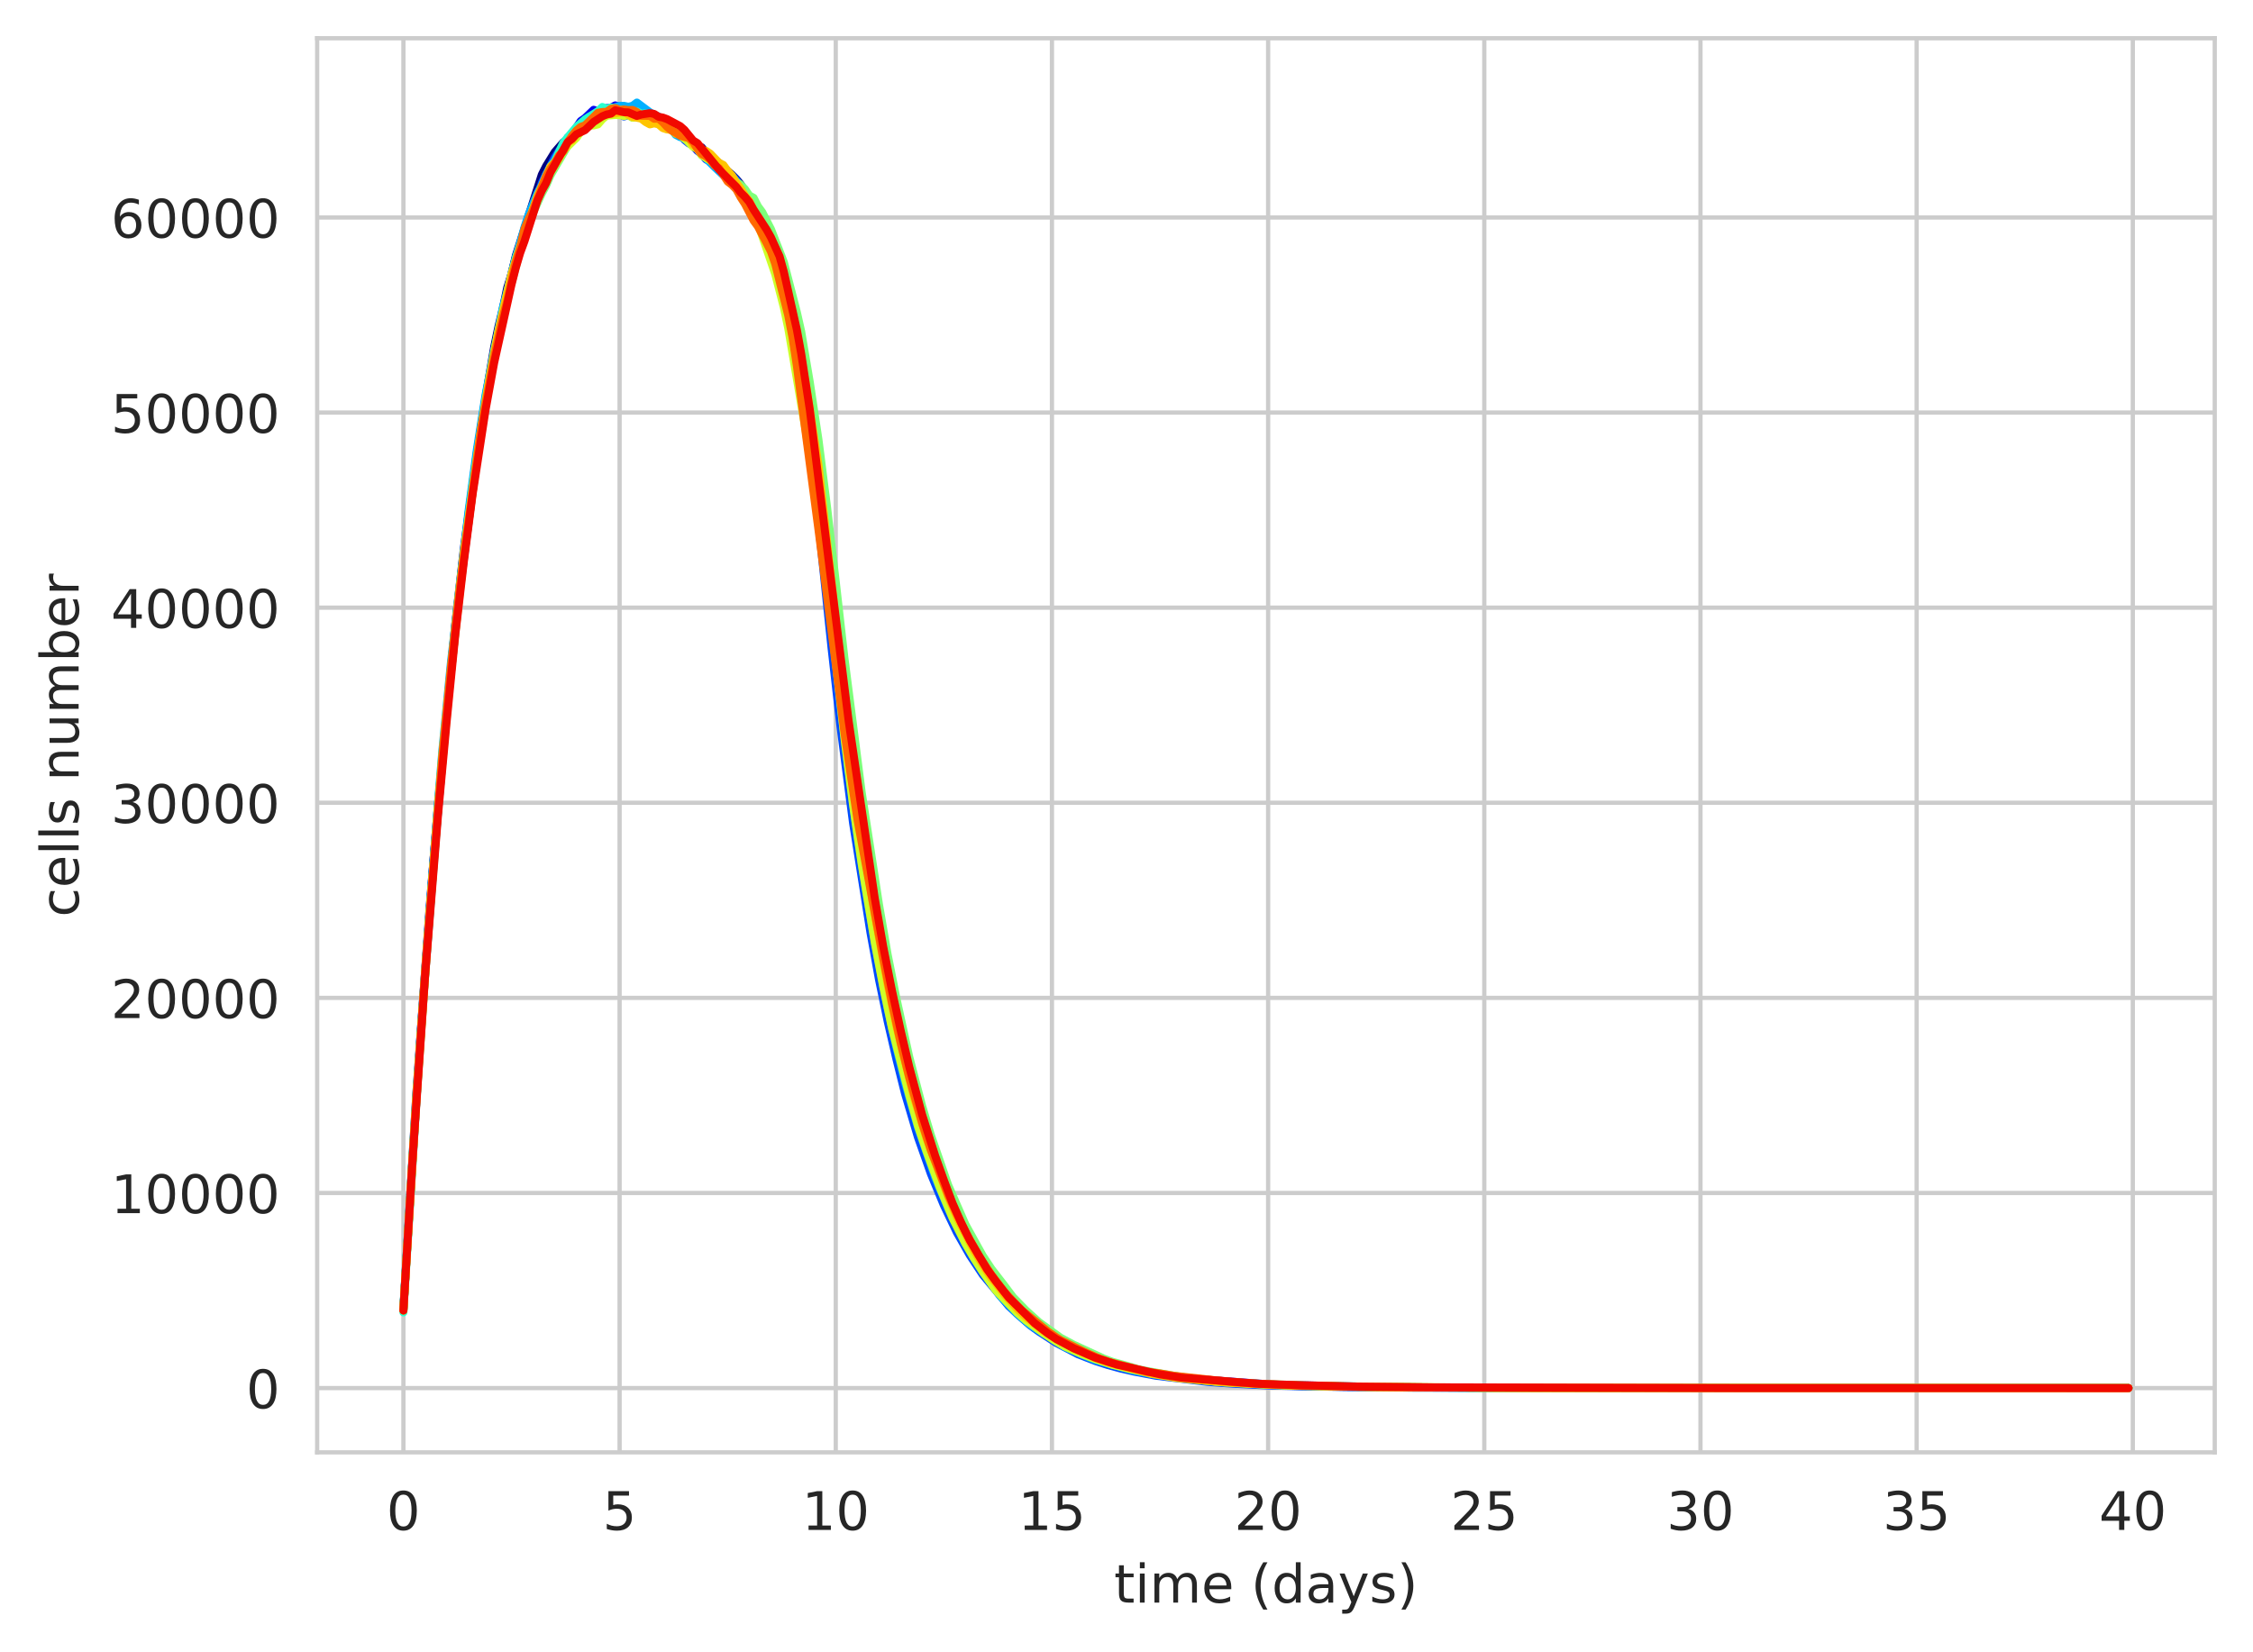 <?xml version="1.0" encoding="utf-8" standalone="no"?>
<!DOCTYPE svg PUBLIC "-//W3C//DTD SVG 1.1//EN"
  "http://www.w3.org/Graphics/SVG/1.1/DTD/svg11.dtd">
<!-- Created with matplotlib (https://matplotlib.org/) -->
<svg height="310.868pt" version="1.1" viewBox="0 0 424.011 310.868" width="424.011pt" xmlns="http://www.w3.org/2000/svg" xmlns:xlink="http://www.w3.org/1999/xlink">
 <defs>
  <style type="text/css">
*{stroke-linecap:butt;stroke-linejoin:round;white-space:pre;}
  </style>
 </defs>
 <g id="figure_1">
  <g id="patch_1">
   <path d="M 0 310.868 
L 424.011 310.868 
L 424.011 0 
L 0 0 
z
" style="fill:#ffffff;"/>
  </g>
  <g id="axes_1">
   <g id="patch_2">
    <path d="M 59.691 273.312 
L 416.811 273.312 
L 416.811 7.2 
L 59.691 7.2 
z
" style="fill:#ffffff;"/>
   </g>
   <g id="matplotlib.axis_1">
    <g id="xtick_1">
     <g id="line2d_1">
      <path clip-path="url(#p713ff7c4af)" d="M 75.923 273.312 
L 75.923 7.2 
" style="fill:none;stroke:#cccccc;stroke-linecap:round;stroke-width:0.8;"/>
     </g>
     <g id="text_1">
      <!-- 0 -->
      <defs>
       <path d="M 31.781 66.406 
Q 24.172 66.406 20.328 58.906 
Q 16.5 51.422 16.5 36.375 
Q 16.5 21.391 20.328 13.891 
Q 24.172 6.391 31.781 6.391 
Q 39.453 6.391 43.281 13.891 
Q 47.125 21.391 47.125 36.375 
Q 47.125 51.422 43.281 58.906 
Q 39.453 66.406 31.781 66.406 
z
M 31.781 74.219 
Q 44.047 74.219 50.516 64.516 
Q 56.984 54.828 56.984 36.375 
Q 56.984 17.969 50.516 8.266 
Q 44.047 -1.422 31.781 -1.422 
Q 19.531 -1.422 13.062 8.266 
Q 6.594 17.969 6.594 36.375 
Q 6.594 54.828 13.062 64.516 
Q 19.531 74.219 31.781 74.219 
z
" id="DejaVuSans-48"/>
      </defs>
      <g style="fill:#262626;" transform="translate(72.742 287.91)scale(0.1 -0.1)">
       <use xlink:href="#DejaVuSans-48"/>
      </g>
     </g>
    </g>
    <g id="xtick_2">
     <g id="line2d_2">
      <path clip-path="url(#p713ff7c4af)" d="M 116.607 273.312 
L 116.607 7.2 
" style="fill:none;stroke:#cccccc;stroke-linecap:round;stroke-width:0.8;"/>
     </g>
     <g id="text_2">
      <!-- 5 -->
      <defs>
       <path d="M 10.797 72.906 
L 49.516 72.906 
L 49.516 64.594 
L 19.828 64.594 
L 19.828 46.734 
Q 21.969 47.469 24.109 47.828 
Q 26.266 48.188 28.422 48.188 
Q 40.625 48.188 47.75 41.5 
Q 54.891 34.812 54.891 23.391 
Q 54.891 11.625 47.562 5.094 
Q 40.234 -1.422 26.906 -1.422 
Q 22.312 -1.422 17.547 -0.641 
Q 12.797 0.141 7.719 1.703 
L 7.719 11.625 
Q 12.109 9.234 16.797 8.062 
Q 21.484 6.891 26.703 6.891 
Q 35.156 6.891 40.078 11.328 
Q 45.016 15.766 45.016 23.391 
Q 45.016 31 40.078 35.438 
Q 35.156 39.891 26.703 39.891 
Q 22.75 39.891 18.812 39.016 
Q 14.891 38.141 10.797 36.281 
z
" id="DejaVuSans-53"/>
      </defs>
      <g style="fill:#262626;" transform="translate(113.426 287.91)scale(0.1 -0.1)">
       <use xlink:href="#DejaVuSans-53"/>
      </g>
     </g>
    </g>
    <g id="xtick_3">
     <g id="line2d_3">
      <path clip-path="url(#p713ff7c4af)" d="M 157.29 273.312 
L 157.29 7.2 
" style="fill:none;stroke:#cccccc;stroke-linecap:round;stroke-width:0.8;"/>
     </g>
     <g id="text_3">
      <!-- 10 -->
      <defs>
       <path d="M 12.406 8.297 
L 28.516 8.297 
L 28.516 63.922 
L 10.984 60.406 
L 10.984 69.391 
L 28.422 72.906 
L 38.281 72.906 
L 38.281 8.297 
L 54.391 8.297 
L 54.391 0 
L 12.406 0 
z
" id="DejaVuSans-49"/>
      </defs>
      <g style="fill:#262626;" transform="translate(150.928 287.91)scale(0.1 -0.1)">
       <use xlink:href="#DejaVuSans-49"/>
       <use x="63.623" xlink:href="#DejaVuSans-48"/>
      </g>
     </g>
    </g>
    <g id="xtick_4">
     <g id="line2d_4">
      <path clip-path="url(#p713ff7c4af)" d="M 197.974 273.312 
L 197.974 7.2 
" style="fill:none;stroke:#cccccc;stroke-linecap:round;stroke-width:0.8;"/>
     </g>
     <g id="text_4">
      <!-- 15 -->
      <g style="fill:#262626;" transform="translate(191.611 287.91)scale(0.1 -0.1)">
       <use xlink:href="#DejaVuSans-49"/>
       <use x="63.623" xlink:href="#DejaVuSans-53"/>
      </g>
     </g>
    </g>
    <g id="xtick_5">
     <g id="line2d_5">
      <path clip-path="url(#p713ff7c4af)" d="M 238.657 273.312 
L 238.657 7.2 
" style="fill:none;stroke:#cccccc;stroke-linecap:round;stroke-width:0.8;"/>
     </g>
     <g id="text_5">
      <!-- 20 -->
      <defs>
       <path d="M 19.188 8.297 
L 53.609 8.297 
L 53.609 0 
L 7.328 0 
L 7.328 8.297 
Q 12.938 14.109 22.625 23.891 
Q 32.328 33.688 34.812 36.531 
Q 39.547 41.844 41.422 45.531 
Q 43.312 49.219 43.312 52.781 
Q 43.312 58.594 39.234 62.25 
Q 35.156 65.922 28.609 65.922 
Q 23.969 65.922 18.812 64.312 
Q 13.672 62.703 7.812 59.422 
L 7.812 69.391 
Q 13.766 71.781 18.938 73 
Q 24.125 74.219 28.422 74.219 
Q 39.75 74.219 46.484 68.547 
Q 53.219 62.891 53.219 53.422 
Q 53.219 48.922 51.531 44.891 
Q 49.859 40.875 45.406 35.406 
Q 44.188 33.984 37.641 27.219 
Q 31.109 20.453 19.188 8.297 
z
" id="DejaVuSans-50"/>
      </defs>
      <g style="fill:#262626;" transform="translate(232.295 287.91)scale(0.1 -0.1)">
       <use xlink:href="#DejaVuSans-50"/>
       <use x="63.623" xlink:href="#DejaVuSans-48"/>
      </g>
     </g>
    </g>
    <g id="xtick_6">
     <g id="line2d_6">
      <path clip-path="url(#p713ff7c4af)" d="M 279.341 273.312 
L 279.341 7.2 
" style="fill:none;stroke:#cccccc;stroke-linecap:round;stroke-width:0.8;"/>
     </g>
     <g id="text_6">
      <!-- 25 -->
      <g style="fill:#262626;" transform="translate(272.978 287.91)scale(0.1 -0.1)">
       <use xlink:href="#DejaVuSans-50"/>
       <use x="63.623" xlink:href="#DejaVuSans-53"/>
      </g>
     </g>
    </g>
    <g id="xtick_7">
     <g id="line2d_7">
      <path clip-path="url(#p713ff7c4af)" d="M 320.025 273.312 
L 320.025 7.2 
" style="fill:none;stroke:#cccccc;stroke-linecap:round;stroke-width:0.8;"/>
     </g>
     <g id="text_7">
      <!-- 30 -->
      <defs>
       <path d="M 40.578 39.312 
Q 47.656 37.797 51.625 33 
Q 55.609 28.219 55.609 21.188 
Q 55.609 10.406 48.188 4.484 
Q 40.766 -1.422 27.094 -1.422 
Q 22.516 -1.422 17.656 -0.516 
Q 12.797 0.391 7.625 2.203 
L 7.625 11.719 
Q 11.719 9.328 16.594 8.109 
Q 21.484 6.891 26.812 6.891 
Q 36.078 6.891 40.938 10.547 
Q 45.797 14.203 45.797 21.188 
Q 45.797 27.641 41.281 31.266 
Q 36.766 34.906 28.719 34.906 
L 20.219 34.906 
L 20.219 43.016 
L 29.109 43.016 
Q 36.375 43.016 40.234 45.922 
Q 44.094 48.828 44.094 54.297 
Q 44.094 59.906 40.109 62.906 
Q 36.141 65.922 28.719 65.922 
Q 24.656 65.922 20.016 65.031 
Q 15.375 64.156 9.812 62.312 
L 9.812 71.094 
Q 15.438 72.656 20.344 73.438 
Q 25.25 74.219 29.594 74.219 
Q 40.828 74.219 47.359 69.109 
Q 53.906 64.016 53.906 55.328 
Q 53.906 49.266 50.438 45.094 
Q 46.969 40.922 40.578 39.312 
z
" id="DejaVuSans-51"/>
      </defs>
      <g style="fill:#262626;" transform="translate(313.662 287.91)scale(0.1 -0.1)">
       <use xlink:href="#DejaVuSans-51"/>
       <use x="63.623" xlink:href="#DejaVuSans-48"/>
      </g>
     </g>
    </g>
    <g id="xtick_8">
     <g id="line2d_8">
      <path clip-path="url(#p713ff7c4af)" d="M 360.708 273.312 
L 360.708 7.2 
" style="fill:none;stroke:#cccccc;stroke-linecap:round;stroke-width:0.8;"/>
     </g>
     <g id="text_8">
      <!-- 35 -->
      <g style="fill:#262626;" transform="translate(354.346 287.91)scale(0.1 -0.1)">
       <use xlink:href="#DejaVuSans-51"/>
       <use x="63.623" xlink:href="#DejaVuSans-53"/>
      </g>
     </g>
    </g>
    <g id="xtick_9">
     <g id="line2d_9">
      <path clip-path="url(#p713ff7c4af)" d="M 401.392 273.312 
L 401.392 7.2 
" style="fill:none;stroke:#cccccc;stroke-linecap:round;stroke-width:0.8;"/>
     </g>
     <g id="text_9">
      <!-- 40 -->
      <defs>
       <path d="M 37.797 64.312 
L 12.891 25.391 
L 37.797 25.391 
z
M 35.203 72.906 
L 47.609 72.906 
L 47.609 25.391 
L 58.016 25.391 
L 58.016 17.188 
L 47.609 17.188 
L 47.609 0 
L 37.797 0 
L 37.797 17.188 
L 4.891 17.188 
L 4.891 26.703 
z
" id="DejaVuSans-52"/>
      </defs>
      <g style="fill:#262626;" transform="translate(395.029 287.91)scale(0.1 -0.1)">
       <use xlink:href="#DejaVuSans-52"/>
       <use x="63.623" xlink:href="#DejaVuSans-48"/>
      </g>
     </g>
    </g>
    <g id="text_10">
     <!-- time (days) -->
     <defs>
      <path d="M 18.312 70.219 
L 18.312 54.688 
L 36.812 54.688 
L 36.812 47.703 
L 18.312 47.703 
L 18.312 18.016 
Q 18.312 11.328 20.141 9.422 
Q 21.969 7.516 27.594 7.516 
L 36.812 7.516 
L 36.812 0 
L 27.594 0 
Q 17.188 0 13.234 3.875 
Q 9.281 7.766 9.281 18.016 
L 9.281 47.703 
L 2.688 47.703 
L 2.688 54.688 
L 9.281 54.688 
L 9.281 70.219 
z
" id="DejaVuSans-116"/>
      <path d="M 9.422 54.688 
L 18.406 54.688 
L 18.406 0 
L 9.422 0 
z
M 9.422 75.984 
L 18.406 75.984 
L 18.406 64.594 
L 9.422 64.594 
z
" id="DejaVuSans-105"/>
      <path d="M 52 44.188 
Q 55.375 50.25 60.062 53.125 
Q 64.75 56 71.094 56 
Q 79.641 56 84.281 50.016 
Q 88.922 44.047 88.922 33.016 
L 88.922 0 
L 79.891 0 
L 79.891 32.719 
Q 79.891 40.578 77.094 44.375 
Q 74.312 48.188 68.609 48.188 
Q 61.625 48.188 57.562 43.547 
Q 53.516 38.922 53.516 30.906 
L 53.516 0 
L 44.484 0 
L 44.484 32.719 
Q 44.484 40.625 41.703 44.406 
Q 38.922 48.188 33.109 48.188 
Q 26.219 48.188 22.156 43.531 
Q 18.109 38.875 18.109 30.906 
L 18.109 0 
L 9.078 0 
L 9.078 54.688 
L 18.109 54.688 
L 18.109 46.188 
Q 21.188 51.219 25.484 53.609 
Q 29.781 56 35.688 56 
Q 41.656 56 45.828 52.969 
Q 50 49.953 52 44.188 
z
" id="DejaVuSans-109"/>
      <path d="M 56.203 29.594 
L 56.203 25.203 
L 14.891 25.203 
Q 15.484 15.922 20.484 11.062 
Q 25.484 6.203 34.422 6.203 
Q 39.594 6.203 44.453 7.469 
Q 49.312 8.734 54.109 11.281 
L 54.109 2.781 
Q 49.266 0.734 44.188 -0.344 
Q 39.109 -1.422 33.891 -1.422 
Q 20.797 -1.422 13.156 6.188 
Q 5.516 13.812 5.516 26.812 
Q 5.516 40.234 12.766 48.109 
Q 20.016 56 32.328 56 
Q 43.359 56 49.781 48.891 
Q 56.203 41.797 56.203 29.594 
z
M 47.219 32.234 
Q 47.125 39.594 43.094 43.984 
Q 39.062 48.391 32.422 48.391 
Q 24.906 48.391 20.391 44.141 
Q 15.875 39.891 15.188 32.172 
z
" id="DejaVuSans-101"/>
      <path id="DejaVuSans-32"/>
      <path d="M 31 75.875 
Q 24.469 64.656 21.281 53.656 
Q 18.109 42.672 18.109 31.391 
Q 18.109 20.125 21.312 9.062 
Q 24.516 -2 31 -13.188 
L 23.188 -13.188 
Q 15.875 -1.703 12.234 9.375 
Q 8.594 20.453 8.594 31.391 
Q 8.594 42.281 12.203 53.312 
Q 15.828 64.359 23.188 75.875 
z
" id="DejaVuSans-40"/>
      <path d="M 45.406 46.391 
L 45.406 75.984 
L 54.391 75.984 
L 54.391 0 
L 45.406 0 
L 45.406 8.203 
Q 42.578 3.328 38.25 0.953 
Q 33.938 -1.422 27.875 -1.422 
Q 17.969 -1.422 11.734 6.484 
Q 5.516 14.406 5.516 27.297 
Q 5.516 40.188 11.734 48.094 
Q 17.969 56 27.875 56 
Q 33.938 56 38.25 53.625 
Q 42.578 51.266 45.406 46.391 
z
M 14.797 27.297 
Q 14.797 17.391 18.875 11.75 
Q 22.953 6.109 30.078 6.109 
Q 37.203 6.109 41.297 11.75 
Q 45.406 17.391 45.406 27.297 
Q 45.406 37.203 41.297 42.844 
Q 37.203 48.484 30.078 48.484 
Q 22.953 48.484 18.875 42.844 
Q 14.797 37.203 14.797 27.297 
z
" id="DejaVuSans-100"/>
      <path d="M 34.281 27.484 
Q 23.391 27.484 19.188 25 
Q 14.984 22.516 14.984 16.5 
Q 14.984 11.719 18.141 8.906 
Q 21.297 6.109 26.703 6.109 
Q 34.188 6.109 38.703 11.406 
Q 43.219 16.703 43.219 25.484 
L 43.219 27.484 
z
M 52.203 31.203 
L 52.203 0 
L 43.219 0 
L 43.219 8.297 
Q 40.141 3.328 35.547 0.953 
Q 30.953 -1.422 24.312 -1.422 
Q 15.922 -1.422 10.953 3.297 
Q 6 8.016 6 15.922 
Q 6 25.141 12.172 29.828 
Q 18.359 34.516 30.609 34.516 
L 43.219 34.516 
L 43.219 35.406 
Q 43.219 41.609 39.141 45 
Q 35.062 48.391 27.688 48.391 
Q 23 48.391 18.547 47.266 
Q 14.109 46.141 10.016 43.891 
L 10.016 52.203 
Q 14.938 54.109 19.578 55.047 
Q 24.219 56 28.609 56 
Q 40.484 56 46.344 49.844 
Q 52.203 43.703 52.203 31.203 
z
" id="DejaVuSans-97"/>
      <path d="M 32.172 -5.078 
Q 28.375 -14.844 24.75 -17.812 
Q 21.141 -20.797 15.094 -20.797 
L 7.906 -20.797 
L 7.906 -13.281 
L 13.188 -13.281 
Q 16.891 -13.281 18.938 -11.516 
Q 21 -9.766 23.484 -3.219 
L 25.094 0.875 
L 2.984 54.688 
L 12.5 54.688 
L 29.594 11.922 
L 46.688 54.688 
L 56.203 54.688 
z
" id="DejaVuSans-121"/>
      <path d="M 44.281 53.078 
L 44.281 44.578 
Q 40.484 46.531 36.375 47.5 
Q 32.281 48.484 27.875 48.484 
Q 21.188 48.484 17.844 46.438 
Q 14.5 44.391 14.5 40.281 
Q 14.5 37.156 16.891 35.375 
Q 19.281 33.594 26.516 31.984 
L 29.594 31.297 
Q 39.156 29.25 43.188 25.516 
Q 47.219 21.781 47.219 15.094 
Q 47.219 7.469 41.188 3.016 
Q 35.156 -1.422 24.609 -1.422 
Q 20.219 -1.422 15.453 -0.562 
Q 10.688 0.297 5.422 2 
L 5.422 11.281 
Q 10.406 8.688 15.234 7.391 
Q 20.062 6.109 24.812 6.109 
Q 31.156 6.109 34.562 8.281 
Q 37.984 10.453 37.984 14.406 
Q 37.984 18.062 35.516 20.016 
Q 33.062 21.969 24.703 23.781 
L 21.578 24.516 
Q 13.234 26.266 9.516 29.906 
Q 5.812 33.547 5.812 39.891 
Q 5.812 47.609 11.281 51.797 
Q 16.75 56 26.812 56 
Q 31.781 56 36.172 55.266 
Q 40.578 54.547 44.281 53.078 
z
" id="DejaVuSans-115"/>
      <path d="M 8.016 75.875 
L 15.828 75.875 
Q 23.141 64.359 26.781 53.312 
Q 30.422 42.281 30.422 31.391 
Q 30.422 20.453 26.781 9.375 
Q 23.141 -1.703 15.828 -13.188 
L 8.016 -13.188 
Q 14.5 -2 17.703 9.062 
Q 20.906 20.125 20.906 31.391 
Q 20.906 42.672 17.703 53.656 
Q 14.5 64.656 8.016 75.875 
z
" id="DejaVuSans-41"/>
     </defs>
     <g style="fill:#262626;" transform="translate(209.662 301.589)scale(0.1 -0.1)">
      <use xlink:href="#DejaVuSans-116"/>
      <use x="39.209" xlink:href="#DejaVuSans-105"/>
      <use x="66.992" xlink:href="#DejaVuSans-109"/>
      <use x="164.404" xlink:href="#DejaVuSans-101"/>
      <use x="225.928" xlink:href="#DejaVuSans-32"/>
      <use x="257.715" xlink:href="#DejaVuSans-40"/>
      <use x="296.729" xlink:href="#DejaVuSans-100"/>
      <use x="360.205" xlink:href="#DejaVuSans-97"/>
      <use x="421.484" xlink:href="#DejaVuSans-121"/>
      <use x="480.664" xlink:href="#DejaVuSans-115"/>
      <use x="532.764" xlink:href="#DejaVuSans-41"/>
     </g>
    </g>
   </g>
   <g id="matplotlib.axis_2">
    <g id="ytick_1">
     <g id="line2d_10">
      <path clip-path="url(#p713ff7c4af)" d="M 59.691 261.216 
L 416.811 261.216 
" style="fill:none;stroke:#cccccc;stroke-linecap:round;stroke-width:0.8;"/>
     </g>
     <g id="text_11">
      <!-- 0 -->
      <g style="fill:#262626;" transform="translate(46.328 265.015)scale(0.1 -0.1)">
       <use xlink:href="#DejaVuSans-48"/>
      </g>
     </g>
    </g>
    <g id="ytick_2">
     <g id="line2d_11">
      <path clip-path="url(#p713ff7c4af)" d="M 59.691 224.501 
L 416.811 224.501 
" style="fill:none;stroke:#cccccc;stroke-linecap:round;stroke-width:0.8;"/>
     </g>
     <g id="text_12">
      <!-- 10000 -->
      <g style="fill:#262626;" transform="translate(20.878 228.3)scale(0.1 -0.1)">
       <use xlink:href="#DejaVuSans-49"/>
       <use x="63.623" xlink:href="#DejaVuSans-48"/>
       <use x="127.246" xlink:href="#DejaVuSans-48"/>
       <use x="190.869" xlink:href="#DejaVuSans-48"/>
       <use x="254.492" xlink:href="#DejaVuSans-48"/>
      </g>
     </g>
    </g>
    <g id="ytick_3">
     <g id="line2d_12">
      <path clip-path="url(#p713ff7c4af)" d="M 59.691 187.786 
L 416.811 187.786 
" style="fill:none;stroke:#cccccc;stroke-linecap:round;stroke-width:0.8;"/>
     </g>
     <g id="text_13">
      <!-- 20000 -->
      <g style="fill:#262626;" transform="translate(20.878 191.585)scale(0.1 -0.1)">
       <use xlink:href="#DejaVuSans-50"/>
       <use x="63.623" xlink:href="#DejaVuSans-48"/>
       <use x="127.246" xlink:href="#DejaVuSans-48"/>
       <use x="190.869" xlink:href="#DejaVuSans-48"/>
       <use x="254.492" xlink:href="#DejaVuSans-48"/>
      </g>
     </g>
    </g>
    <g id="ytick_4">
     <g id="line2d_13">
      <path clip-path="url(#p713ff7c4af)" d="M 59.691 151.07 
L 416.811 151.07 
" style="fill:none;stroke:#cccccc;stroke-linecap:round;stroke-width:0.8;"/>
     </g>
     <g id="text_14">
      <!-- 30000 -->
      <g style="fill:#262626;" transform="translate(20.878 154.87)scale(0.1 -0.1)">
       <use xlink:href="#DejaVuSans-51"/>
       <use x="63.623" xlink:href="#DejaVuSans-48"/>
       <use x="127.246" xlink:href="#DejaVuSans-48"/>
       <use x="190.869" xlink:href="#DejaVuSans-48"/>
       <use x="254.492" xlink:href="#DejaVuSans-48"/>
      </g>
     </g>
    </g>
    <g id="ytick_5">
     <g id="line2d_14">
      <path clip-path="url(#p713ff7c4af)" d="M 59.691 114.355 
L 416.811 114.355 
" style="fill:none;stroke:#cccccc;stroke-linecap:round;stroke-width:0.8;"/>
     </g>
     <g id="text_15">
      <!-- 40000 -->
      <g style="fill:#262626;" transform="translate(20.878 118.154)scale(0.1 -0.1)">
       <use xlink:href="#DejaVuSans-52"/>
       <use x="63.623" xlink:href="#DejaVuSans-48"/>
       <use x="127.246" xlink:href="#DejaVuSans-48"/>
       <use x="190.869" xlink:href="#DejaVuSans-48"/>
       <use x="254.492" xlink:href="#DejaVuSans-48"/>
      </g>
     </g>
    </g>
    <g id="ytick_6">
     <g id="line2d_15">
      <path clip-path="url(#p713ff7c4af)" d="M 59.691 77.64 
L 416.811 77.64 
" style="fill:none;stroke:#cccccc;stroke-linecap:round;stroke-width:0.8;"/>
     </g>
     <g id="text_16">
      <!-- 50000 -->
      <g style="fill:#262626;" transform="translate(20.878 81.439)scale(0.1 -0.1)">
       <use xlink:href="#DejaVuSans-53"/>
       <use x="63.623" xlink:href="#DejaVuSans-48"/>
       <use x="127.246" xlink:href="#DejaVuSans-48"/>
       <use x="190.869" xlink:href="#DejaVuSans-48"/>
       <use x="254.492" xlink:href="#DejaVuSans-48"/>
      </g>
     </g>
    </g>
    <g id="ytick_7">
     <g id="line2d_16">
      <path clip-path="url(#p713ff7c4af)" d="M 59.691 40.925 
L 416.811 40.925 
" style="fill:none;stroke:#cccccc;stroke-linecap:round;stroke-width:0.8;"/>
     </g>
     <g id="text_17">
      <!-- 60000 -->
      <defs>
       <path d="M 33.016 40.375 
Q 26.375 40.375 22.484 35.828 
Q 18.609 31.297 18.609 23.391 
Q 18.609 15.531 22.484 10.953 
Q 26.375 6.391 33.016 6.391 
Q 39.656 6.391 43.531 10.953 
Q 47.406 15.531 47.406 23.391 
Q 47.406 31.297 43.531 35.828 
Q 39.656 40.375 33.016 40.375 
z
M 52.594 71.297 
L 52.594 62.312 
Q 48.875 64.062 45.094 64.984 
Q 41.312 65.922 37.594 65.922 
Q 27.828 65.922 22.672 59.328 
Q 17.531 52.734 16.797 39.406 
Q 19.672 43.656 24.016 45.922 
Q 28.375 48.188 33.594 48.188 
Q 44.578 48.188 50.953 41.516 
Q 57.328 34.859 57.328 23.391 
Q 57.328 12.156 50.688 5.359 
Q 44.047 -1.422 33.016 -1.422 
Q 20.359 -1.422 13.672 8.266 
Q 6.984 17.969 6.984 36.375 
Q 6.984 53.656 15.188 63.938 
Q 23.391 74.219 37.203 74.219 
Q 40.922 74.219 44.703 73.484 
Q 48.484 72.75 52.594 71.297 
z
" id="DejaVuSans-54"/>
      </defs>
      <g style="fill:#262626;" transform="translate(20.878 44.724)scale(0.1 -0.1)">
       <use xlink:href="#DejaVuSans-54"/>
       <use x="63.623" xlink:href="#DejaVuSans-48"/>
       <use x="127.246" xlink:href="#DejaVuSans-48"/>
       <use x="190.869" xlink:href="#DejaVuSans-48"/>
       <use x="254.492" xlink:href="#DejaVuSans-48"/>
      </g>
     </g>
    </g>
    <g id="text_18">
     <!-- cells number -->
     <defs>
      <path d="M 48.781 52.594 
L 48.781 44.188 
Q 44.969 46.297 41.141 47.344 
Q 37.312 48.391 33.406 48.391 
Q 24.656 48.391 19.812 42.844 
Q 14.984 37.312 14.984 27.297 
Q 14.984 17.281 19.812 11.734 
Q 24.656 6.203 33.406 6.203 
Q 37.312 6.203 41.141 7.25 
Q 44.969 8.297 48.781 10.406 
L 48.781 2.094 
Q 45.016 0.344 40.984 -0.531 
Q 36.969 -1.422 32.422 -1.422 
Q 20.062 -1.422 12.781 6.344 
Q 5.516 14.109 5.516 27.297 
Q 5.516 40.672 12.859 48.328 
Q 20.219 56 33.016 56 
Q 37.156 56 41.109 55.141 
Q 45.062 54.297 48.781 52.594 
z
" id="DejaVuSans-99"/>
      <path d="M 9.422 75.984 
L 18.406 75.984 
L 18.406 0 
L 9.422 0 
z
" id="DejaVuSans-108"/>
      <path d="M 54.891 33.016 
L 54.891 0 
L 45.906 0 
L 45.906 32.719 
Q 45.906 40.484 42.875 44.328 
Q 39.844 48.188 33.797 48.188 
Q 26.516 48.188 22.312 43.547 
Q 18.109 38.922 18.109 30.906 
L 18.109 0 
L 9.078 0 
L 9.078 54.688 
L 18.109 54.688 
L 18.109 46.188 
Q 21.344 51.125 25.703 53.562 
Q 30.078 56 35.797 56 
Q 45.219 56 50.047 50.172 
Q 54.891 44.344 54.891 33.016 
z
" id="DejaVuSans-110"/>
      <path d="M 8.5 21.578 
L 8.5 54.688 
L 17.484 54.688 
L 17.484 21.922 
Q 17.484 14.156 20.5 10.266 
Q 23.531 6.391 29.594 6.391 
Q 36.859 6.391 41.078 11.031 
Q 45.312 15.672 45.312 23.688 
L 45.312 54.688 
L 54.297 54.688 
L 54.297 0 
L 45.312 0 
L 45.312 8.406 
Q 42.047 3.422 37.719 1 
Q 33.406 -1.422 27.688 -1.422 
Q 18.266 -1.422 13.375 4.438 
Q 8.5 10.297 8.5 21.578 
z
M 31.109 56 
z
" id="DejaVuSans-117"/>
      <path d="M 48.688 27.297 
Q 48.688 37.203 44.609 42.844 
Q 40.531 48.484 33.406 48.484 
Q 26.266 48.484 22.188 42.844 
Q 18.109 37.203 18.109 27.297 
Q 18.109 17.391 22.188 11.75 
Q 26.266 6.109 33.406 6.109 
Q 40.531 6.109 44.609 11.75 
Q 48.688 17.391 48.688 27.297 
z
M 18.109 46.391 
Q 20.953 51.266 25.266 53.625 
Q 29.594 56 35.594 56 
Q 45.562 56 51.781 48.094 
Q 58.016 40.188 58.016 27.297 
Q 58.016 14.406 51.781 6.484 
Q 45.562 -1.422 35.594 -1.422 
Q 29.594 -1.422 25.266 0.953 
Q 20.953 3.328 18.109 8.203 
L 18.109 0 
L 9.078 0 
L 9.078 75.984 
L 18.109 75.984 
z
" id="DejaVuSans-98"/>
      <path d="M 41.109 46.297 
Q 39.594 47.172 37.812 47.578 
Q 36.031 48 33.891 48 
Q 26.266 48 22.188 43.047 
Q 18.109 38.094 18.109 28.812 
L 18.109 0 
L 9.078 0 
L 9.078 54.688 
L 18.109 54.688 
L 18.109 46.188 
Q 20.953 51.172 25.484 53.578 
Q 30.031 56 36.531 56 
Q 37.453 56 38.578 55.875 
Q 39.703 55.766 41.062 55.516 
z
" id="DejaVuSans-114"/>
     </defs>
     <g style="fill:#262626;" transform="translate(14.798 172.568)rotate(-90)scale(0.1 -0.1)">
      <use xlink:href="#DejaVuSans-99"/>
      <use x="54.98" xlink:href="#DejaVuSans-101"/>
      <use x="116.504" xlink:href="#DejaVuSans-108"/>
      <use x="144.287" xlink:href="#DejaVuSans-108"/>
      <use x="172.07" xlink:href="#DejaVuSans-115"/>
      <use x="224.17" xlink:href="#DejaVuSans-32"/>
      <use x="255.957" xlink:href="#DejaVuSans-110"/>
      <use x="319.336" xlink:href="#DejaVuSans-117"/>
      <use x="382.715" xlink:href="#DejaVuSans-109"/>
      <use x="480.127" xlink:href="#DejaVuSans-98"/>
      <use x="543.604" xlink:href="#DejaVuSans-101"/>
      <use x="605.127" xlink:href="#DejaVuSans-114"/>
     </g>
    </g>
   </g>
   <g id="line2d_17">
    <path clip-path="url(#p713ff7c4af)" d="M 75.923 246.163 
L 78.364 205.618 
L 80.805 171.429 
L 82.433 151.294 
L 85.687 117.348 
L 87.315 103.065 
L 89.756 85.159 
L 91.383 74.791 
L 93.01 65.26 
L 93.824 61.357 
L 94.638 58.082 
L 95.451 54.15 
L 96.265 51.561 
L 97.079 48.103 
L 101.961 32.877 
L 102.774 31.261 
L 104.402 28.622 
L 106.029 26.757 
L 106.843 26.243 
L 107.657 25.038 
L 108.47 24.521 
L 110.098 23.261 
L 110.911 23.004 
L 111.725 21.987 
L 112.539 21.22 
L 113.352 20.959 
L 114.166 20.519 
L 115.793 20.401 
L 116.607 21.275 
L 117.421 21.668 
L 118.234 21.33 
L 119.048 20.669 
L 120.675 21.036 
L 122.303 21.767 
L 123.93 22.905 
L 124.744 23.236 
L 125.557 23.694 
L 126.371 23.742 
L 127.185 24.557 
L 127.998 24.66 
L 130.439 27.076 
L 131.253 27.469 
L 132.067 27.737 
L 132.88 28.713 
L 133.694 29.349 
L 134.508 30.358 
L 135.321 30.645 
L 136.949 32.22 
L 137.762 32.877 
L 138.576 33.692 
L 139.39 34.669 
L 141.017 37.408 
L 141.831 38.972 
L 143.458 41.696 
L 144.272 43.579 
L 148.34 56.18 
L 149.967 63.538 
L 150.781 68.223 
L 153.222 86.143 
L 154.849 100.602 
L 157.29 123.516 
L 158.918 137.743 
L 160.545 150.138 
L 162.172 161.409 
L 164.613 176.415 
L 166.241 185.373 
L 168.682 196.66 
L 171.123 206.525 
L 172.75 211.933 
L 176.005 221.512 
L 177.632 225.375 
L 180.887 232.119 
L 183.328 236.349 
L 184.955 238.967 
L 186.583 241.243 
L 189.837 245.072 
L 191.465 246.732 
L 196.347 250.675 
L 197.16 251.255 
L 201.229 253.535 
L 202.856 254.376 
L 205.297 255.342 
L 206.924 255.951 
L 209.365 256.689 
L 210.993 257.232 
L 219.129 258.852 
L 226.452 259.813 
L 235.403 260.438 
L 241.098 260.72 
L 246.794 260.9 
L 253.304 261.01 
L 270.391 261.117 
L 280.968 261.154 
L 400.578 261.216 
L 400.578 261.216 
" style="fill:none;stroke:#000080;stroke-linecap:round;stroke-width:1.5;"/>
   </g>
   <g id="line2d_18">
    <path clip-path="url(#p713ff7c4af)" d="M 75.923 246.471 
L 77.551 219.489 
L 79.178 194.677 
L 81.619 162.089 
L 84.06 134.097 
L 85.687 117.792 
L 87.315 103.954 
L 89.756 85.78 
L 91.383 75.514 
L 94.638 58.328 
L 96.265 51.51 
L 97.079 48.411 
L 97.892 45.962 
L 99.52 41.733 
L 101.147 36.96 
L 101.961 35.168 
L 102.774 33.828 
L 103.588 31.761 
L 106.843 25.879 
L 107.657 25.618 
L 108.47 24.007 
L 109.284 22.784 
L 110.098 22.219 
L 111.725 20.662 
L 112.539 20.948 
L 114.166 20.328 
L 114.98 20.276 
L 115.793 19.832 
L 117.421 20.276 
L 118.234 20.71 
L 119.048 20.449 
L 120.675 21.297 
L 121.489 21.826 
L 122.303 21.664 
L 123.93 22.663 
L 125.557 23.078 
L 126.371 24.04 
L 127.185 24.44 
L 127.998 25.046 
L 128.812 26.008 
L 129.626 26.606 
L 131.253 28.376 
L 132.067 29.04 
L 132.88 29.995 
L 134.508 30.847 
L 136.135 32.297 
L 136.949 33.325 
L 137.762 34.052 
L 138.576 35.23 
L 139.39 35.822 
L 141.831 39.365 
L 144.272 43.646 
L 145.085 45.404 
L 145.899 47.493 
L 148.34 55.383 
L 149.967 63.472 
L 151.595 72.834 
L 152.408 78.8 
L 158.104 126.284 
L 162.172 155.616 
L 163.8 166.186 
L 165.427 175.732 
L 167.054 184.595 
L 169.495 195.764 
L 171.123 202.336 
L 173.564 211.144 
L 175.191 216.431 
L 177.632 223.337 
L 179.26 227.071 
L 180.887 230.445 
L 182.514 233.713 
L 184.142 236.503 
L 186.583 240.16 
L 190.651 245.157 
L 193.092 247.653 
L 194.719 249.085 
L 197.974 251.343 
L 200.415 252.786 
L 203.67 254.526 
L 205.297 255.162 
L 206.924 255.87 
L 208.552 256.37 
L 210.993 257.097 
L 216.688 258.327 
L 221.57 259.145 
L 224.011 259.446 
L 239.471 260.559 
L 263.068 261.099 
L 311.074 261.209 
L 337.112 261.216 
L 400.578 261.216 
L 400.578 261.216 
" style="fill:none;stroke:#0000f1;stroke-linecap:round;stroke-width:1.5;"/>
   </g>
   <g id="line2d_19">
    <path clip-path="url(#p713ff7c4af)" d="M 75.923 246.273 
L 79.178 194.057 
L 81.619 161.391 
L 84.06 134.141 
L 86.501 111.422 
L 89.756 86.143 
L 92.197 70.833 
L 94.638 58.497 
L 97.892 46.337 
L 99.52 41.108 
L 100.333 38.682 
L 101.147 36.927 
L 101.961 34.423 
L 104.402 29.584 
L 105.215 28.343 
L 106.843 26.518 
L 107.657 25.244 
L 108.47 24.388 
L 109.284 23.827 
L 110.098 22.549 
L 110.911 21.91 
L 111.725 22.083 
L 113.352 21.143 
L 114.166 20.897 
L 114.98 21.014 
L 115.793 21.51 
L 116.607 21.389 
L 117.421 21.928 
L 118.234 21.657 
L 119.048 22.108 
L 119.862 21.818 
L 120.675 21.763 
L 121.489 22.123 
L 122.303 22.215 
L 124.744 23.478 
L 126.371 24.44 
L 127.998 25.343 
L 128.812 26.316 
L 129.626 26.988 
L 130.439 27.26 
L 132.88 28.831 
L 133.694 30.017 
L 134.508 30.505 
L 135.321 31.291 
L 137.762 33.002 
L 138.576 33.824 
L 139.39 35.19 
L 140.203 36.09 
L 141.017 37.43 
L 141.831 38.414 
L 142.644 39.721 
L 143.458 40.664 
L 144.272 42.232 
L 145.085 44.413 
L 146.713 48.106 
L 147.526 50.71 
L 148.34 54.275 
L 150.781 68.138 
L 152.408 82.321 
L 154.036 98.406 
L 156.477 121.808 
L 158.104 136.182 
L 160.545 154.915 
L 163.8 175.413 
L 165.427 184.382 
L 167.054 192.21 
L 168.682 199.248 
L 170.309 205.758 
L 172.75 214.011 
L 175.191 220.914 
L 177.632 226.825 
L 180.073 231.932 
L 182.514 236.217 
L 184.955 239.903 
L 189.837 245.781 
L 191.465 247.308 
L 193.906 249.445 
L 195.533 250.609 
L 198.788 252.727 
L 202.856 254.85 
L 206.111 256.12 
L 208.552 256.902 
L 210.993 257.567 
L 213.434 258.121 
L 217.502 258.892 
L 227.266 260.059 
L 232.148 260.401 
L 238.657 260.717 
L 245.167 260.882 
L 266.322 261.154 
L 303.751 261.212 
L 400.578 261.216 
L 400.578 261.216 
" style="fill:none;stroke:#004cff;stroke-linecap:round;stroke-width:1.5;"/>
   </g>
   <g id="line2d_20">
    <path clip-path="url(#p713ff7c4af)" d="M 75.923 246.423 
L 78.364 206.242 
L 80.805 171.972 
L 82.433 151.111 
L 83.246 141.242 
L 84.874 124.525 
L 88.128 96.501 
L 89.756 84.498 
L 91.383 74.27 
L 94.638 57.825 
L 98.706 42.735 
L 99.52 40.293 
L 101.147 36.332 
L 101.961 34.889 
L 102.774 32.862 
L 103.588 31.467 
L 105.215 29.341 
L 106.843 26.386 
L 107.657 25.119 
L 108.47 24.197 
L 109.284 23.702 
L 110.098 22.96 
L 110.911 22.883 
L 112.539 22.303 
L 113.352 21.308 
L 114.166 20.882 
L 114.98 20.889 
L 115.793 20.166 
L 116.607 19.905 
L 117.421 19.913 
L 118.234 20.089 
L 119.048 19.913 
L 119.862 19.296 
L 122.303 21.117 
L 123.116 21.616 
L 123.93 21.914 
L 124.744 22.821 
L 126.371 24.344 
L 127.185 25.38 
L 127.998 25.802 
L 128.812 25.736 
L 129.626 26.709 
L 131.253 28.075 
L 132.067 29.187 
L 132.88 29.852 
L 134.508 31.463 
L 137.762 34.511 
L 138.576 35.568 
L 139.39 36.284 
L 140.203 37.54 
L 141.017 39.229 
L 141.831 40.077 
L 143.458 43.612 
L 144.272 44.894 
L 145.085 46.425 
L 145.899 48.22 
L 147.526 53.577 
L 149.154 59.76 
L 149.967 63.843 
L 150.781 68.821 
L 153.222 87.476 
L 158.104 132.1 
L 159.731 145.192 
L 161.359 157.228 
L 162.986 167.691 
L 164.613 177.146 
L 167.054 189.721 
L 168.682 197.031 
L 170.309 203.658 
L 172.75 212.161 
L 176.005 221.615 
L 178.446 227.409 
L 181.701 234.091 
L 183.328 236.815 
L 184.955 239.392 
L 187.396 242.774 
L 188.21 243.872 
L 191.465 247.279 
L 193.906 249.372 
L 200.415 253.513 
L 203.67 254.956 
L 206.111 255.947 
L 209.365 256.832 
L 213.434 257.945 
L 216.688 258.58 
L 218.316 258.852 
L 230.521 260.177 
L 238.657 260.592 
L 254.117 260.97 
L 276.9 261.176 
L 400.578 261.216 
L 400.578 261.216 
" style="fill:none;stroke:#00b0ff;stroke-linecap:round;stroke-width:1.5;"/>
   </g>
   <g id="line2d_21">
    <path clip-path="url(#p713ff7c4af)" d="M 75.923 246.967 
L 78.364 207.285 
L 79.992 183.666 
L 82.433 152.701 
L 84.06 133.869 
L 86.501 110.676 
L 88.942 91.625 
L 91.383 76.333 
L 93.01 66.75 
L 94.638 58.39 
L 95.451 55.203 
L 96.265 51.532 
L 97.079 48.448 
L 99.52 41.395 
L 100.333 39.372 
L 101.147 37.863 
L 102.774 33.226 
L 103.588 31.335 
L 104.402 30.303 
L 106.029 26.812 
L 108.47 23.885 
L 110.098 22.465 
L 112.539 20.915 
L 113.352 20.126 
L 114.166 20.423 
L 114.98 20.207 
L 115.793 20.519 
L 116.607 20.632 
L 117.421 20.632 
L 118.234 21.268 
L 119.048 21.249 
L 119.862 20.963 
L 120.675 21.396 
L 121.489 21.337 
L 122.303 21.499 
L 123.116 22.134 
L 123.93 22.439 
L 124.744 22.578 
L 125.557 22.876 
L 126.371 23.386 
L 127.185 24.054 
L 127.998 24.561 
L 130.439 26.731 
L 131.253 27.634 
L 132.067 28.758 
L 132.88 29.573 
L 133.694 30.002 
L 134.508 30.891 
L 135.321 30.839 
L 136.135 31.717 
L 136.949 32.906 
L 137.762 33.384 
L 139.39 35.025 
L 140.203 35.774 
L 141.017 36.916 
L 141.831 38.27 
L 142.644 39.956 
L 143.458 41.072 
L 144.272 42.919 
L 145.899 47.629 
L 146.713 50.339 
L 148.34 57.428 
L 149.967 66.523 
L 151.595 76.704 
L 153.222 86.925 
L 154.849 98.869 
L 156.477 111.429 
L 159.731 139.098 
L 161.359 151.184 
L 165.427 176.867 
L 167.054 185.715 
L 169.495 196.461 
L 171.123 203.022 
L 172.75 209.084 
L 174.377 214.43 
L 177.632 223.418 
L 180.073 229.079 
L 182.514 233.786 
L 184.142 236.62 
L 187.396 241.243 
L 192.278 246.824 
L 193.906 248.285 
L 197.16 250.737 
L 202.042 253.693 
L 206.111 255.536 
L 209.365 256.652 
L 214.247 257.868 
L 217.502 258.525 
L 228.08 259.847 
L 230.521 260.045 
L 233.775 260.265 
L 237.844 260.478 
L 244.353 260.764 
L 249.235 260.889 
L 278.527 261.179 
L 400.578 261.216 
L 400.578 261.216 
" style="fill:none;stroke:#29ffce;stroke-linecap:round;stroke-width:1.5;"/>
   </g>
   <g id="line2d_22">
    <path clip-path="url(#p713ff7c4af)" d="M 75.923 246.038 
L 78.364 206.18 
L 79.992 183.145 
L 82.433 151.625 
L 83.246 141.763 
L 85.687 117.704 
L 86.501 110.342 
L 89.756 85.919 
L 91.383 75.301 
L 93.01 66.023 
L 93.824 62.231 
L 95.451 55.85 
L 96.265 53.291 
L 98.706 44.182 
L 99.52 41.791 
L 101.961 36.442 
L 102.774 34.929 
L 103.588 33.031 
L 108.47 24.678 
L 110.098 23.981 
L 110.911 23.206 
L 112.539 22.053 
L 113.352 22.068 
L 114.98 21.451 
L 115.793 21.646 
L 116.607 21.367 
L 117.421 20.878 
L 119.048 21.44 
L 121.489 21.609 
L 122.303 22.31 
L 123.93 22.964 
L 124.744 23.628 
L 125.557 24.113 
L 126.371 24.139 
L 127.185 24.605 
L 128.812 26.125 
L 129.626 26.261 
L 130.439 26.591 
L 132.067 28.482 
L 132.88 29.055 
L 133.694 29.896 
L 134.508 31.082 
L 135.321 31.706 
L 136.135 32.488 
L 136.949 32.649 
L 137.762 33.266 
L 138.576 34.213 
L 139.39 34.742 
L 140.203 35.59 
L 141.017 36.787 
L 141.831 37.224 
L 142.644 38.817 
L 143.458 39.93 
L 145.085 43.102 
L 147.526 49.325 
L 149.967 58.735 
L 150.781 62.348 
L 152.408 71.938 
L 154.036 82.718 
L 155.663 95.531 
L 157.29 109.487 
L 158.918 123.802 
L 162.172 149.088 
L 165.427 170.203 
L 167.054 179.598 
L 168.682 187.775 
L 171.123 198.888 
L 173.564 208.181 
L 175.191 213.593 
L 178.446 223.003 
L 181.701 230.438 
L 184.955 236.308 
L 186.583 238.765 
L 189.024 241.926 
L 190.651 244.096 
L 193.092 246.596 
L 195.533 248.806 
L 199.601 251.736 
L 202.042 253.04 
L 207.738 255.668 
L 209.365 256.27 
L 211.806 256.942 
L 214.247 257.677 
L 215.875 258.003 
L 223.198 259.292 
L 226.452 259.7 
L 235.403 260.335 
L 249.235 260.853 
L 268.763 261.106 
L 400.578 261.216 
L 400.578 261.216 
" style="fill:none;stroke:#7dff7a;stroke-linecap:round;stroke-width:1.5;"/>
   </g>
   <g id="line2d_23">
    <path clip-path="url(#p713ff7c4af)" d="M 75.923 246.614 
L 77.551 219.423 
L 79.178 194.831 
L 80.805 172.398 
L 82.433 152.315 
L 84.874 126.446 
L 87.315 104.71 
L 88.942 92.624 
L 90.569 80.97 
L 92.197 71.597 
L 94.638 59.477 
L 96.265 52.501 
L 98.706 43.734 
L 101.147 37.213 
L 101.961 35.708 
L 102.774 33.798 
L 105.215 29.91 
L 106.029 28.339 
L 108.47 25.967 
L 109.284 24.756 
L 110.098 23.992 
L 110.911 23.643 
L 111.725 23.614 
L 112.539 23.404 
L 113.352 22.454 
L 114.166 21.763 
L 115.793 21.642 
L 116.607 21.649 
L 117.421 21.84 
L 118.234 21.671 
L 119.048 22.167 
L 119.862 21.984 
L 121.489 22.487 
L 122.303 22.854 
L 123.93 23.173 
L 124.744 23.353 
L 126.371 24.491 
L 127.998 25.409 
L 128.812 26 
L 130.439 27.641 
L 131.253 28.06 
L 132.067 29.249 
L 133.694 30.244 
L 134.508 30.975 
L 135.321 31.379 
L 136.135 32.212 
L 136.949 33.376 
L 137.762 34.169 
L 139.39 36.593 
L 140.203 37.253 
L 141.017 39.166 
L 141.831 40.341 
L 142.644 42.096 
L 145.899 51.602 
L 147.526 57.924 
L 148.34 61.786 
L 151.595 80.838 
L 153.222 91.522 
L 154.849 103.601 
L 157.29 124.467 
L 158.918 138.896 
L 160.545 151.544 
L 162.172 162.654 
L 164.613 177.325 
L 166.241 185.854 
L 167.868 193.513 
L 171.123 206.132 
L 172.75 211.889 
L 174.377 216.691 
L 176.818 223.355 
L 179.26 229.208 
L 181.701 234.028 
L 183.328 236.83 
L 184.955 239.356 
L 186.583 241.65 
L 187.396 242.822 
L 191.465 247.055 
L 193.092 248.487 
L 196.347 250.873 
L 198.788 252.467 
L 200.415 253.403 
L 203.67 254.864 
L 206.111 255.767 
L 209.365 256.843 
L 212.62 257.64 
L 216.688 258.44 
L 220.757 259.142 
L 224.011 259.538 
L 228.893 260.023 
L 238.657 260.573 
L 243.539 260.783 
L 280.968 261.183 
L 312.701 261.216 
L 400.578 261.216 
L 400.578 261.216 
" style="fill:none;stroke:#ceff29;stroke-linecap:round;stroke-width:1.5;"/>
   </g>
   <g id="line2d_24">
    <path clip-path="url(#p713ff7c4af)" d="M 75.923 246.556 
L 78.364 207.05 
L 80.805 172.468 
L 82.433 152.106 
L 84.06 134.086 
L 87.315 103.763 
L 90.569 80.511 
L 92.197 70.818 
L 93.824 62.286 
L 96.265 51.543 
L 97.892 46.509 
L 101.147 36.875 
L 103.588 31.339 
L 104.402 30.575 
L 105.215 29.576 
L 106.029 28.376 
L 106.843 26.826 
L 107.657 26.408 
L 108.47 25.203 
L 109.284 24.308 
L 110.098 24.021 
L 111.725 22.196 
L 112.539 21.76 
L 114.166 21.539 
L 116.607 21.227 
L 117.421 20.805 
L 118.234 21.605 
L 119.048 21.998 
L 120.675 22.318 
L 121.489 22.957 
L 122.303 23.408 
L 123.116 23.214 
L 123.93 23.401 
L 124.744 24.109 
L 125.557 24.37 
L 126.371 24.443 
L 127.185 25.174 
L 127.998 25.387 
L 128.812 25.806 
L 129.626 25.905 
L 130.439 27.263 
L 132.067 28.236 
L 132.88 28.39 
L 133.694 28.937 
L 135.321 30.634 
L 136.135 31.045 
L 136.949 32.165 
L 137.762 33.057 
L 138.576 34.379 
L 139.39 35.48 
L 140.203 36.794 
L 141.017 37.808 
L 143.458 43.201 
L 145.085 46.612 
L 145.899 48.69 
L 147.526 53.493 
L 151.595 71.806 
L 154.036 87.498 
L 156.477 109.303 
L 158.104 124.812 
L 160.545 144.902 
L 162.986 162.118 
L 164.613 172.086 
L 167.054 185.293 
L 168.682 193.043 
L 171.936 206.272 
L 174.377 214.25 
L 178.446 225.253 
L 180.073 229.042 
L 183.328 235.409 
L 185.769 239.348 
L 186.583 240.556 
L 187.396 241.456 
L 189.024 243.618 
L 191.465 246.354 
L 193.092 247.896 
L 196.347 250.433 
L 197.974 251.509 
L 202.042 253.73 
L 206.111 255.551 
L 208.552 256.425 
L 216.688 258.539 
L 221.57 259.34 
L 230.521 260.162 
L 239.471 260.625 
L 259.813 261.065 
L 285.85 261.194 
L 400.578 261.216 
L 400.578 261.216 
" style="fill:none;stroke:#ffc400;stroke-linecap:round;stroke-width:1.5;"/>
   </g>
   <g id="line2d_25">
    <path clip-path="url(#p713ff7c4af)" d="M 75.923 246.596 
L 78.364 206.499 
L 79.992 182.844 
L 83.246 142.149 
L 84.874 125.362 
L 86.501 110.794 
L 90.569 80.493 
L 93.01 67.121 
L 94.638 59.664 
L 95.451 56.621 
L 97.079 49.212 
L 97.892 46.553 
L 98.706 43.076 
L 99.52 41.142 
L 100.333 39.508 
L 102.774 33.163 
L 103.588 31.775 
L 104.402 30.626 
L 105.215 29.216 
L 106.029 28.456 
L 106.843 26.786 
L 107.657 25.549 
L 108.47 24.568 
L 109.284 23.874 
L 110.098 23.584 
L 112.539 21.216 
L 113.352 21.069 
L 114.166 21.044 
L 114.98 20.464 
L 115.793 20.335 
L 116.607 20.68 
L 117.421 20.596 
L 118.234 20.717 
L 119.048 20.688 
L 119.862 21.077 
L 120.675 21.789 
L 122.303 21.811 
L 123.116 22.351 
L 123.93 22.325 
L 124.744 23.015 
L 125.557 23.893 
L 126.371 24.561 
L 127.185 24.976 
L 127.998 25.556 
L 129.626 26.004 
L 130.439 26.676 
L 131.253 28.027 
L 132.067 29.015 
L 132.88 29.437 
L 133.694 30.09 
L 134.508 31.184 
L 135.321 31.647 
L 136.949 34.173 
L 137.762 34.801 
L 138.576 35.634 
L 139.39 37.132 
L 140.203 38.392 
L 141.831 41.516 
L 142.644 42.636 
L 144.272 45.735 
L 145.085 47.343 
L 145.899 49.678 
L 148.34 59.367 
L 149.154 63.582 
L 149.967 68.858 
L 154.036 99.717 
L 155.663 112.354 
L 158.918 137.875 
L 161.359 154.21 
L 166.241 180.454 
L 167.868 188.759 
L 169.495 196.252 
L 171.123 202.798 
L 173.564 211.427 
L 175.191 216.468 
L 178.446 224.89 
L 180.073 228.462 
L 181.701 231.818 
L 184.142 236.22 
L 186.583 239.895 
L 189.024 243.112 
L 190.651 244.863 
L 192.278 246.556 
L 197.16 250.517 
L 198.788 251.666 
L 199.601 252.177 
L 201.229 252.984 
L 204.483 254.593 
L 206.924 255.657 
L 208.552 256.248 
L 215.875 258.176 
L 218.316 258.459 
L 220.757 258.881 
L 232.148 260.115 
L 235.403 260.327 
L 245.167 260.79 
L 257.372 261.018 
L 289.105 261.198 
L 400.578 261.216 
L 400.578 261.216 
" style="fill:none;stroke:#ff6800;stroke-linecap:round;stroke-width:1.5;"/>
   </g>
   <g id="line2d_26">
    <path clip-path="url(#p713ff7c4af)" d="M 75.923 246.622 
L 77.551 219.599 
L 79.992 183.842 
L 82.433 153.45 
L 84.06 135.812 
L 85.687 119.466 
L 87.315 105.562 
L 88.942 93.042 
L 91.383 77.119 
L 93.01 68.241 
L 96.265 53.566 
L 97.079 50.357 
L 97.892 47.622 
L 98.706 45.4 
L 101.147 37.72 
L 101.961 35.906 
L 102.774 34.437 
L 103.588 32.451 
L 106.843 26.734 
L 107.657 26.125 
L 108.47 25.277 
L 110.098 24.495 
L 111.725 22.942 
L 113.352 21.888 
L 114.166 21.547 
L 114.98 21.385 
L 115.793 20.743 
L 117.421 21.121 
L 118.234 21.143 
L 119.862 21.826 
L 120.675 21.543 
L 122.303 21.293 
L 123.116 21.44 
L 123.93 21.976 
L 124.744 22.123 
L 125.557 22.42 
L 127.998 23.724 
L 128.812 24.436 
L 130.439 26.433 
L 131.253 26.933 
L 135.321 31.908 
L 138.576 35.164 
L 139.39 36.233 
L 140.203 37.037 
L 141.017 38.01 
L 141.831 39.453 
L 144.272 43.198 
L 145.085 44.652 
L 146.713 48.242 
L 147.526 51.172 
L 149.967 62.04 
L 150.781 66.493 
L 152.408 77.115 
L 159.731 135.782 
L 164.613 168.91 
L 166.241 178.236 
L 167.868 186.401 
L 169.495 193.858 
L 171.123 200.775 
L 173.564 209.826 
L 176.005 217.514 
L 177.632 222.089 
L 179.26 226.414 
L 180.887 230.093 
L 182.514 233.397 
L 185.769 238.871 
L 187.396 241.085 
L 189.837 244.184 
L 194.719 249.016 
L 197.16 250.906 
L 198.788 252.004 
L 202.042 253.733 
L 206.111 255.492 
L 210.179 256.799 
L 218.316 258.635 
L 222.384 259.266 
L 237.03 260.419 
L 244.353 260.654 
L 254.931 260.926 
L 268.763 261.065 
L 325.72 261.212 
L 400.578 261.216 
L 400.578 261.216 
" style="fill:none;stroke:#f10800;stroke-linecap:round;stroke-width:1.5;"/>
   </g>
   <g id="patch_3">
    <path d="M 59.691 273.312 
L 59.691 7.2 
" style="fill:none;stroke:#cccccc;stroke-linecap:square;stroke-linejoin:miter;stroke-width:0.8;"/>
   </g>
   <g id="patch_4">
    <path d="M 416.811 273.312 
L 416.811 7.2 
" style="fill:none;stroke:#cccccc;stroke-linecap:square;stroke-linejoin:miter;stroke-width:0.8;"/>
   </g>
   <g id="patch_5">
    <path d="M 59.691 273.312 
L 416.811 273.312 
" style="fill:none;stroke:#cccccc;stroke-linecap:square;stroke-linejoin:miter;stroke-width:0.8;"/>
   </g>
   <g id="patch_6">
    <path d="M 59.691 7.2 
L 416.811 7.2 
" style="fill:none;stroke:#cccccc;stroke-linecap:square;stroke-linejoin:miter;stroke-width:0.8;"/>
   </g>
  </g>
 </g>
 <defs>
  <clipPath id="p713ff7c4af">
   <rect height="266.112" width="357.12" x="59.691" y="7.2"/>
  </clipPath>
 </defs>
</svg>
